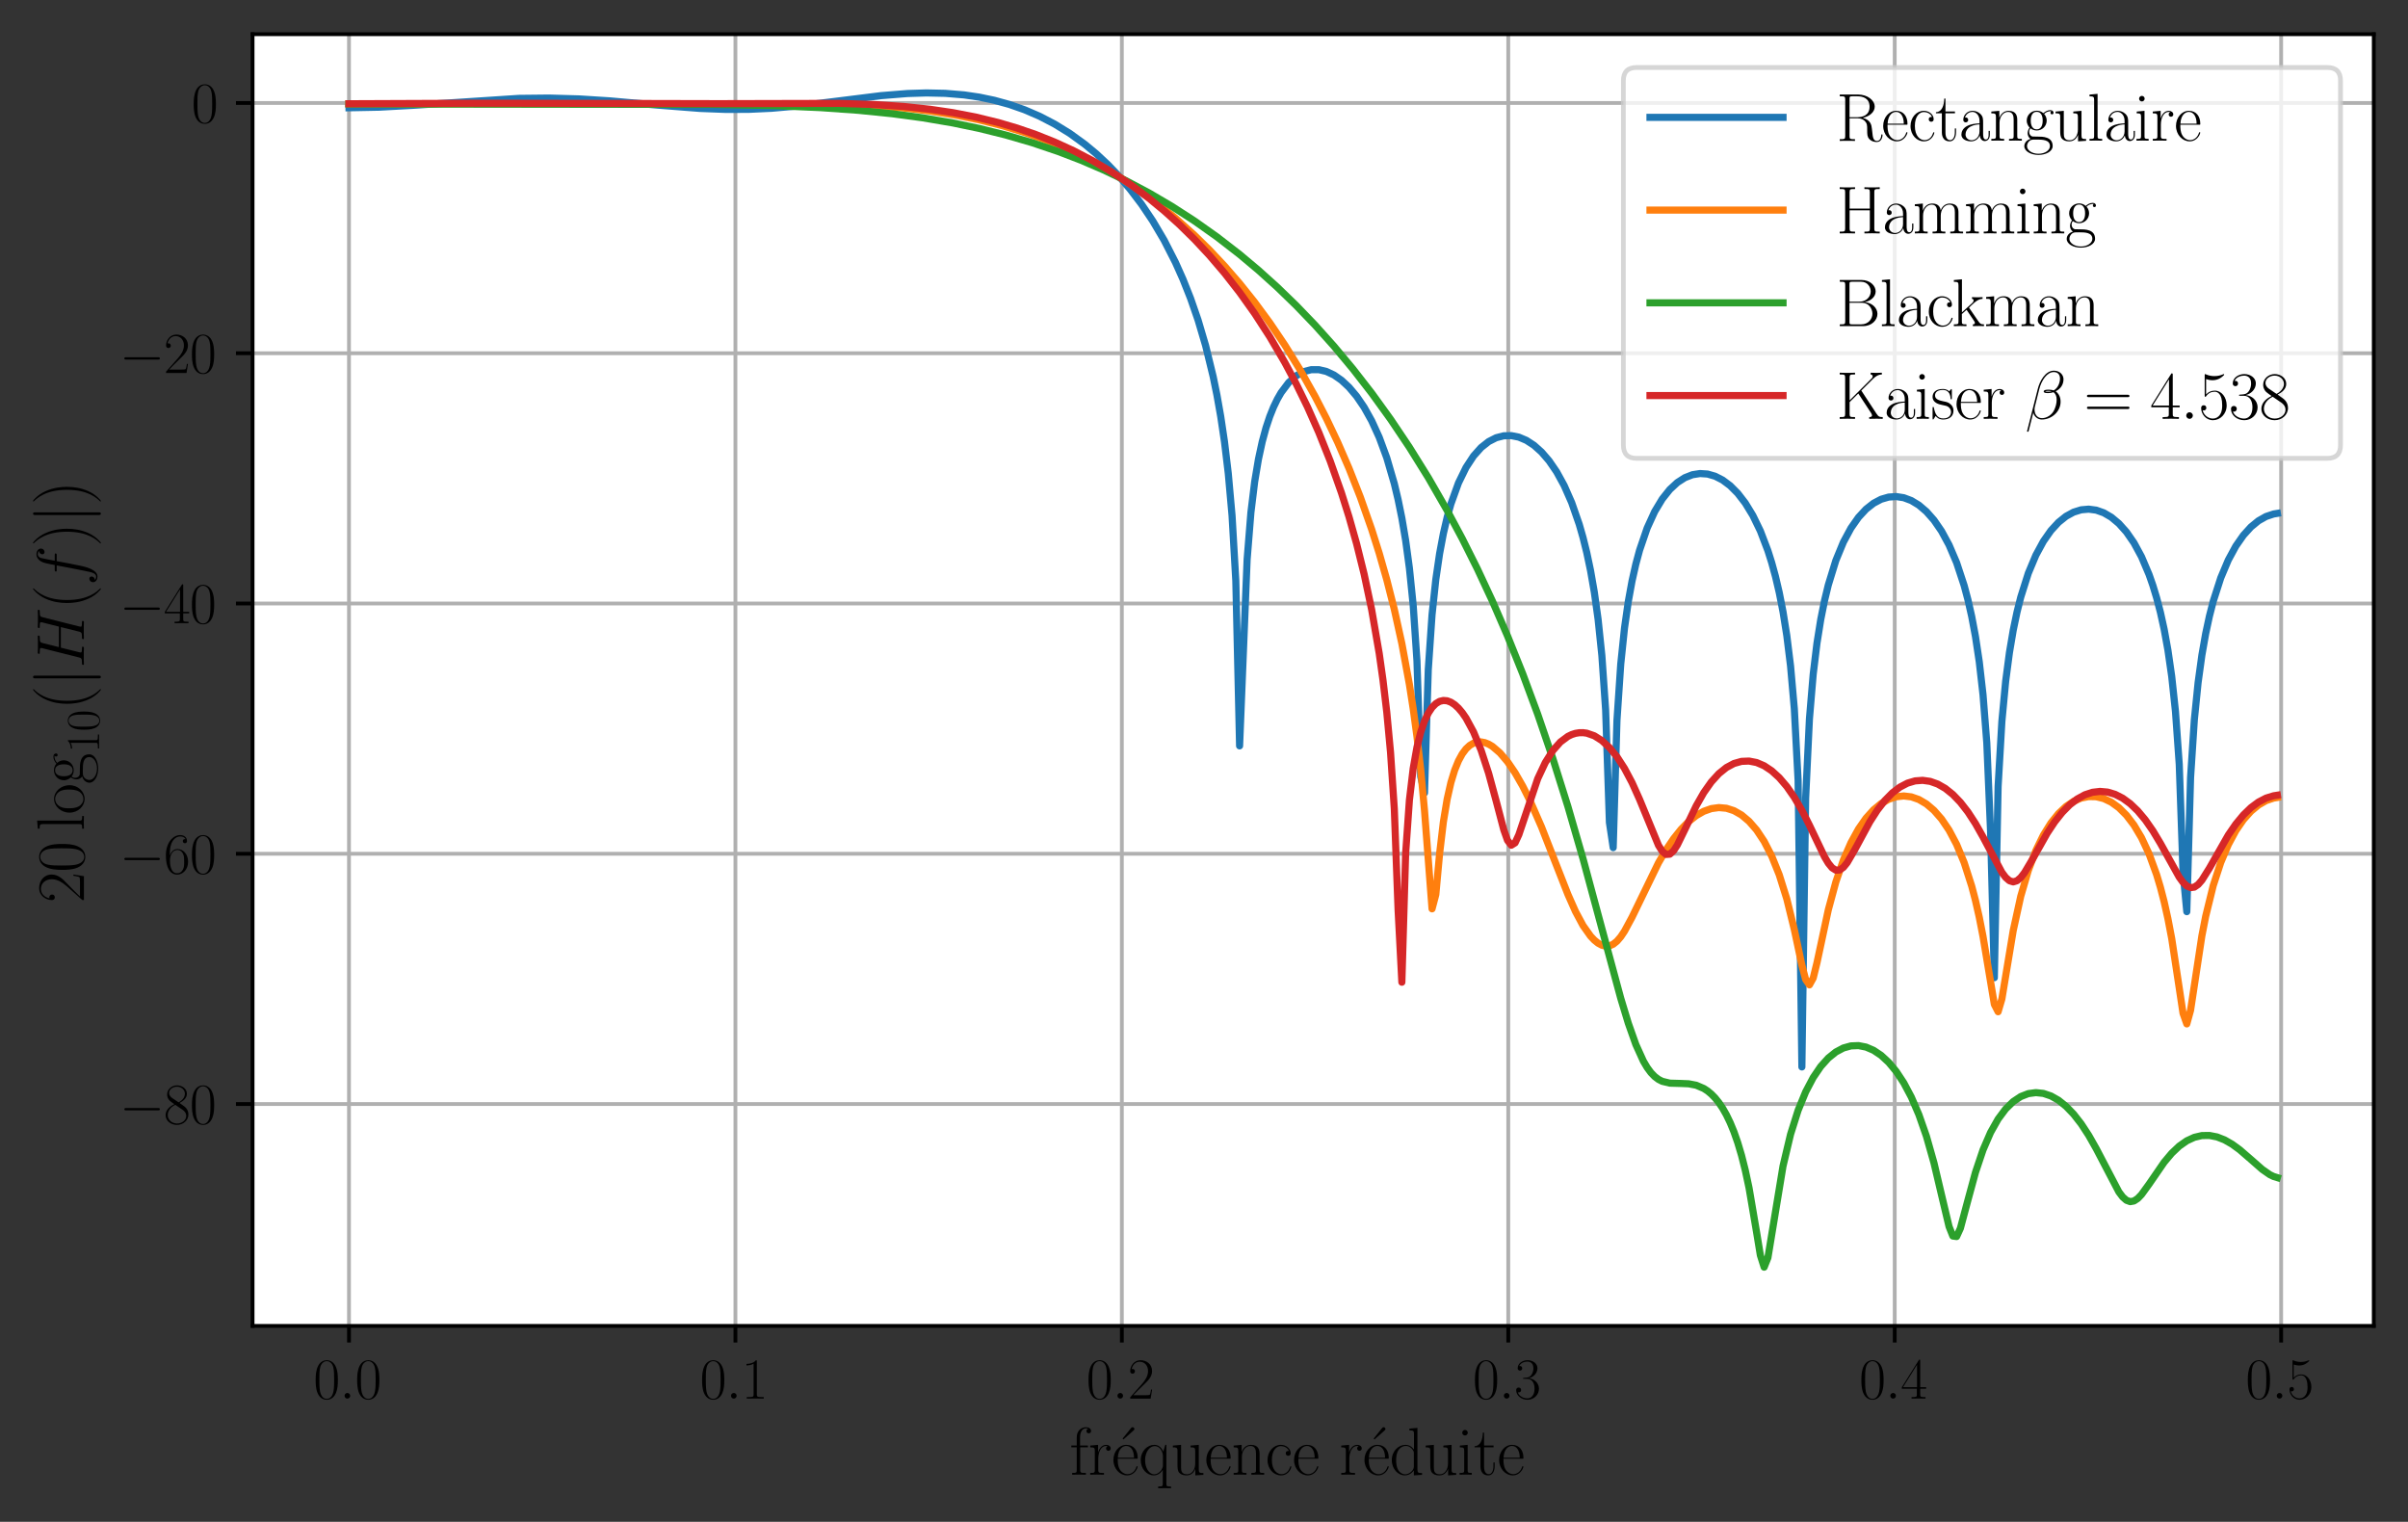 <?xml version="1.0" encoding="utf-8" standalone="no"?>
<!DOCTYPE svg PUBLIC "-//W3C//DTD SVG 1.1//EN"
  "http://www.w3.org/Graphics/SVG/1.1/DTD/svg11.dtd">
<svg height="320.225pt" version="1.1" viewBox="0 0 506.752 320.225" width="506.752pt" xmlns="http://www.w3.org/2000/svg" xmlns:xlink="http://www.w3.org/1999/xlink">
 <rect x="0" y="0" width="506.752" height="320.225" fill="#333333" stroke="none"/>
 <defs>
  <style type="text/css">*{stroke-linecap:butt;stroke-linejoin:round;}</style>
 </defs>
 <g id="figure_1">
  <g id="patch_1">
   <path d="M 0 320.225 
L 506.752 320.225 
L 506.752 0 
L 0 0 
z
" style="fill:none;"/>
  </g>
  <g id="axes_1">
   <g id="patch_2">
    <path d="M 53.152 279 
L 499.552 279 
L 499.552 7.2 
L 53.152 7.2 
z
" style="fill:#ffffff;"/>
   </g>
   <g id="matplotlib.axis_1">
    <g id="xtick_1">
     <g id="line2d_1">
      <path clip-path="url(#pebf3a02526)" d="M 73.443 279 
L 73.443 7.2 
" style="fill:none;stroke:#b0b0b0;stroke-linecap:square;stroke-width:0.8;"/>
     </g>
     <g id="line2d_2">
      <defs>
       <path d="M 0 0 
L 0 3.5 
" id="mf2ae0d1909" style="stroke:#000000;stroke-width:0.8;"/>
      </defs>
      <g>
       <use style="stroke:#000000;stroke-width:0.8;" x="73.443" xlink:href="#mf2ae0d1909" y="279"/>
      </g>
     </g>
     <g id="text_1">
      <!-- $\mathdefault{0.0}$ -->
      <g transform="translate(65.964 294.302)scale(0.12 -0.12)">
       <defs>
        <path d="M 2688 2038 
C 2688 2430 2682 3099 2413 3613 
C 2176 4063 1798 4224 1466 4224 
C 1158 4224 768 4082 525 3620 
C 269 3137 243 2539 243 2038 
C 243 1671 250 1112 448 623 
C 723 -39 1216 -128 1466 -128 
C 1760 -128 2208 -7 2470 604 
C 2662 1048 2688 1568 2688 2038 
z
M 1466 -26 
C 1056 -26 813 328 723 816 
C 653 1196 653 1749 653 2109 
C 653 2604 653 3015 736 3407 
C 858 3954 1216 4121 1466 4121 
C 1728 4121 2067 3947 2189 3420 
C 2272 3054 2278 2623 2278 2109 
C 2278 1691 2278 1176 2202 797 
C 2067 96 1690 -26 1466 -26 
z
" id="CMR17-30" transform="scale(0.016)"/>
        <path d="M 1178 307 
C 1178 492 1024 620 870 620 
C 685 620 557 467 557 313 
C 557 128 710 0 864 0 
C 1050 0 1178 153 1178 307 
z
" id="CMMI12-3a" transform="scale(0.016)"/>
       </defs>
       <use transform="scale(0.996)" xlink:href="#CMR17-30"/>
       <use transform="translate(45.69 0)scale(0.996)" xlink:href="#CMMI12-3a"/>
       <use transform="translate(72.788 0)scale(0.996)" xlink:href="#CMR17-30"/>
      </g>
     </g>
    </g>
    <g id="xtick_2">
     <g id="line2d_3">
      <path clip-path="url(#pebf3a02526)" d="M 154.766 279 
L 154.766 7.2 
" style="fill:none;stroke:#b0b0b0;stroke-linecap:square;stroke-width:0.8;"/>
     </g>
     <g id="line2d_4">
      <g>
       <use style="stroke:#000000;stroke-width:0.8;" x="154.766" xlink:href="#mf2ae0d1909" y="279"/>
      </g>
     </g>
     <g id="text_2">
      <!-- $\mathdefault{0.1}$ -->
      <g transform="translate(147.287 294.302)scale(0.12 -0.12)">
       <defs>
        <path d="M 1702 4083 
C 1702 4217 1696 4224 1606 4224 
C 1357 3927 979 3833 621 3820 
C 602 3820 570 3820 563 3808 
C 557 3795 557 3782 557 3648 
C 755 3648 1088 3686 1344 3839 
L 1344 467 
C 1344 243 1331 166 781 166 
L 589 166 
L 589 0 
C 896 6 1216 12 1523 12 
C 1830 12 2150 6 2458 0 
L 2458 166 
L 2266 166 
C 1715 166 1702 236 1702 467 
L 1702 4083 
z
" id="CMR17-31" transform="scale(0.016)"/>
       </defs>
       <use transform="scale(0.996)" xlink:href="#CMR17-30"/>
       <use transform="translate(45.69 0)scale(0.996)" xlink:href="#CMMI12-3a"/>
       <use transform="translate(72.788 0)scale(0.996)" xlink:href="#CMR17-31"/>
      </g>
     </g>
    </g>
    <g id="xtick_3">
     <g id="line2d_5">
      <path clip-path="url(#pebf3a02526)" d="M 236.088 279 
L 236.088 7.2 
" style="fill:none;stroke:#b0b0b0;stroke-linecap:square;stroke-width:0.8;"/>
     </g>
     <g id="line2d_6">
      <g>
       <use style="stroke:#000000;stroke-width:0.8;" x="236.088" xlink:href="#mf2ae0d1909" y="279"/>
      </g>
     </g>
     <g id="text_3">
      <!-- $\mathdefault{0.2}$ -->
      <g transform="translate(228.609 294.302)scale(0.12 -0.12)">
       <defs>
        <path d="M 2669 990 
L 2554 990 
C 2490 537 2438 460 2413 422 
C 2381 371 1920 371 1830 371 
L 602 371 
C 832 620 1280 1073 1824 1596 
C 2214 1966 2669 2400 2669 3033 
C 2669 3788 2067 4224 1395 4224 
C 691 4224 262 3603 262 3027 
C 262 2777 448 2745 525 2745 
C 589 2745 781 2783 781 3007 
C 781 3206 614 3264 525 3264 
C 486 3264 448 3257 422 3244 
C 544 3788 915 4057 1306 4057 
C 1862 4057 2227 3616 2227 3033 
C 2227 2477 1901 1998 1536 1583 
L 262 147 
L 262 0 
L 2515 0 
L 2669 990 
z
" id="CMR17-32" transform="scale(0.016)"/>
       </defs>
       <use transform="scale(0.996)" xlink:href="#CMR17-30"/>
       <use transform="translate(45.69 0)scale(0.996)" xlink:href="#CMMI12-3a"/>
       <use transform="translate(72.788 0)scale(0.996)" xlink:href="#CMR17-32"/>
      </g>
     </g>
    </g>
    <g id="xtick_4">
     <g id="line2d_7">
      <path clip-path="url(#pebf3a02526)" d="M 317.41 279 
L 317.41 7.2 
" style="fill:none;stroke:#b0b0b0;stroke-linecap:square;stroke-width:0.8;"/>
     </g>
     <g id="line2d_8">
      <g>
       <use style="stroke:#000000;stroke-width:0.8;" x="317.41" xlink:href="#mf2ae0d1909" y="279"/>
      </g>
     </g>
     <g id="text_4">
      <!-- $\mathdefault{0.3}$ -->
      <g transform="translate(309.932 294.302)scale(0.12 -0.12)">
       <defs>
        <path d="M 1414 2176 
C 1984 2176 2234 1673 2234 1094 
C 2234 322 1824 25 1453 25 
C 1114 25 563 193 390 691 
C 422 678 454 678 486 678 
C 640 678 755 780 755 947 
C 755 1132 614 1216 486 1216 
C 378 1216 211 1164 211 927 
C 211 335 787 -128 1466 -128 
C 2176 -128 2720 432 2720 1087 
C 2720 1718 2208 2176 1600 2246 
C 2086 2347 2554 2776 2554 3353 
C 2554 3856 2048 4224 1472 4224 
C 890 4224 378 3862 378 3347 
C 378 3123 544 3084 627 3084 
C 762 3084 877 3167 877 3334 
C 877 3500 762 3584 627 3584 
C 602 3584 570 3584 544 3571 
C 730 3999 1235 4076 1459 4076 
C 1683 4076 2106 3966 2106 3347 
C 2106 3167 2080 2851 1862 2574 
C 1670 2329 1453 2316 1242 2297 
C 1210 2297 1062 2284 1037 2284 
C 992 2278 966 2272 966 2227 
C 966 2182 973 2176 1101 2176 
L 1414 2176 
z
" id="CMR17-33" transform="scale(0.016)"/>
       </defs>
       <use transform="scale(0.996)" xlink:href="#CMR17-30"/>
       <use transform="translate(45.69 0)scale(0.996)" xlink:href="#CMMI12-3a"/>
       <use transform="translate(72.788 0)scale(0.996)" xlink:href="#CMR17-33"/>
      </g>
     </g>
    </g>
    <g id="xtick_5">
     <g id="line2d_9">
      <path clip-path="url(#pebf3a02526)" d="M 398.733 279 
L 398.733 7.2 
" style="fill:none;stroke:#b0b0b0;stroke-linecap:square;stroke-width:0.8;"/>
     </g>
     <g id="line2d_10">
      <g>
       <use style="stroke:#000000;stroke-width:0.8;" x="398.733" xlink:href="#mf2ae0d1909" y="279"/>
      </g>
     </g>
     <g id="text_5">
      <!-- $\mathdefault{0.4}$ -->
      <g transform="translate(391.254 294.302)scale(0.12 -0.12)">
       <defs>
        <path d="M 2150 4147 
C 2150 4281 2144 4288 2029 4288 
L 128 1254 
L 128 1088 
L 1779 1088 
L 1779 460 
C 1779 230 1766 166 1318 166 
L 1197 166 
L 1197 0 
C 1402 12 1747 12 1965 12 
C 2182 12 2528 12 2733 0 
L 2733 166 
L 2611 166 
C 2163 166 2150 230 2150 460 
L 2150 1088 
L 2803 1088 
L 2803 1254 
L 2150 1254 
L 2150 4147 
z
M 1798 3723 
L 1798 1254 
L 256 1254 
L 1798 3723 
z
" id="CMR17-34" transform="scale(0.016)"/>
       </defs>
       <use transform="scale(0.996)" xlink:href="#CMR17-30"/>
       <use transform="translate(45.69 0)scale(0.996)" xlink:href="#CMMI12-3a"/>
       <use transform="translate(72.788 0)scale(0.996)" xlink:href="#CMR17-34"/>
      </g>
     </g>
    </g>
    <g id="xtick_6">
     <g id="line2d_11">
      <path clip-path="url(#pebf3a02526)" d="M 480.055 279 
L 480.055 7.2 
" style="fill:none;stroke:#b0b0b0;stroke-linecap:square;stroke-width:0.8;"/>
     </g>
     <g id="line2d_12">
      <g>
       <use style="stroke:#000000;stroke-width:0.8;" x="480.055" xlink:href="#mf2ae0d1909" y="279"/>
      </g>
     </g>
     <g id="text_6">
      <!-- $\mathdefault{0.5}$ -->
      <g transform="translate(472.577 294.302)scale(0.12 -0.12)">
       <defs>
        <path d="M 730 3750 
C 794 3724 1056 3641 1325 3641 
C 1920 3641 2246 3961 2432 4140 
C 2432 4191 2432 4224 2394 4224 
C 2387 4224 2374 4224 2323 4198 
C 2099 4102 1837 4032 1517 4032 
C 1325 4032 1037 4055 723 4191 
C 653 4224 640 4224 634 4224 
C 602 4224 595 4217 595 4090 
L 595 2231 
C 595 2113 595 2080 659 2080 
C 691 2080 704 2093 736 2139 
C 941 2435 1222 2560 1542 2560 
C 1766 2560 2246 2415 2246 1293 
C 2246 1087 2246 716 2054 422 
C 1894 159 1645 25 1370 25 
C 947 25 518 319 403 812 
C 429 806 480 793 506 793 
C 589 793 749 838 749 1036 
C 749 1209 627 1280 506 1280 
C 358 1280 262 1190 262 1011 
C 262 454 704 -128 1382 -128 
C 2042 -128 2669 441 2669 1267 
C 2669 2054 2170 2662 1549 2662 
C 1222 2662 947 2540 730 2304 
L 730 3750 
z
" id="CMR17-35" transform="scale(0.016)"/>
       </defs>
       <use transform="scale(0.996)" xlink:href="#CMR17-30"/>
       <use transform="translate(45.69 0)scale(0.996)" xlink:href="#CMMI12-3a"/>
       <use transform="translate(72.788 0)scale(0.996)" xlink:href="#CMR17-35"/>
      </g>
     </g>
    </g>
    <g id="text_7">
     <!-- fréquence réduite -->
     <g transform="translate(225.139 310.313)scale(0.14 -0.14)">
      <defs>
       <path d="M 979 2585 
L 1709 2585 
L 1709 2752 
L 966 2752 
L 966 3539 
C 966 4076 1235 4377 1510 4377 
C 1594 4377 1690 4363 1754 4339 
C 1702 4326 1568 4281 1568 4121 
C 1568 3955 1696 3904 1786 3904 
C 1875 3904 2003 3955 2003 4121 
C 2003 4353 1773 4480 1517 4480 
C 1152 4480 653 4211 653 3526 
L 653 2752 
L 141 2752 
L 141 2585 
L 653 2585 
L 653 441 
C 653 198 627 166 218 166 
L 218 0 
C 371 12 666 12 832 12 
C 1018 12 1344 12 1517 0 
L 1517 166 
C 1056 166 979 166 979 454 
L 979 2585 
z
" id="CMR17-66" transform="scale(0.016)"/>
       <path d="M 960 1517 
C 960 2134 1222 2713 1702 2713 
C 1747 2713 1792 2707 1837 2687 
C 1837 2687 1696 2642 1696 2475 
C 1696 2321 1818 2257 1914 2257 
C 1990 2257 2131 2302 2131 2482 
C 2131 2687 1926 2816 1709 2816 
C 1222 2816 1011 2340 947 2115 
L 941 2115 
L 941 2816 
L 198 2745 
L 198 2578 
C 576 2578 634 2540 634 2231 
L 634 443 
C 634 198 608 166 198 166 
L 198 0 
C 352 12 646 12 813 12 
C 998 12 1325 12 1498 0 
L 1498 166 
C 1037 166 960 166 960 455 
L 960 1517 
z
" id="CMR17-72" transform="scale(0.016)"/>
       <path d="M 2221 4157 
C 2298 4226 2317 4239 2317 4308 
C 2317 4403 2234 4480 2144 4480 
C 2067 4480 2042 4447 1978 4371 
L 1254 3468 
C 1210 3411 1210 3404 1210 3398 
C 1210 3391 1267 3334 1280 3321 
L 2221 4157 
z
" id="CMR17-13" transform="scale(0.016)"/>
       <path d="M 2438 1503 
C 2464 1529 2464 1542 2464 1606 
C 2464 2251 2118 2816 1389 2816 
C 710 2816 173 2175 173 1394 
C 173 554 781 -64 1459 -64 
C 2176 -64 2458 619 2458 755 
C 2458 800 2419 800 2406 800 
C 2362 800 2355 787 2330 709 
C 2189 270 1837 51 1504 51 
C 1229 51 954 206 781 490 
C 582 819 582 1200 582 1503 
L 2438 1503 
z
M 589 1600 
C 634 2511 1126 2713 1382 2713 
C 1818 2713 2112 2308 2118 1600 
L 589 1600 
z
" id="CMR17-65" transform="scale(0.016)"/>
       <path d="M 2630 2816 
L 2528 2816 
L 2336 2177 
C 2189 2519 1920 2816 1491 2816 
C 838 2816 211 2228 211 1376 
C 211 529 800 -64 1440 -64 
C 1933 -64 2208 316 2291 458 
L 2291 -834 
C 2291 -1081 2266 -1114 1856 -1114 
L 1856 -1280 
C 2010 -1268 2291 -1268 2458 -1268 
C 2624 -1268 2912 -1268 3066 -1280 
L 3066 -1114 
C 2656 -1114 2630 -1088 2630 -834 
L 2630 2816 
z
M 2304 871 
C 2304 594 2074 335 2054 316 
C 1856 90 1626 38 1472 38 
C 992 38 621 652 621 1369 
C 621 2125 1043 2700 1536 2700 
C 2048 2700 2304 2112 2304 1776 
L 2304 871 
z
" id="CMR17-71" transform="scale(0.016)"/>
       <path d="M 1882 2745 
L 1882 2579 
C 2259 2579 2317 2540 2317 2229 
L 2317 1053 
C 2317 510 2029 38 1555 38 
C 1030 38 986 355 986 691 
L 986 2816 
L 211 2745 
L 211 2579 
C 467 2579 640 2579 646 2320 
L 646 1079 
C 646 646 646 368 813 187 
C 896 103 1056 -64 1517 -64 
C 2061 -64 2272 400 2323 536 
L 2330 536 
L 2330 -64 
L 3091 -13 
L 3091 154 
C 2714 154 2656 193 2656 503 
L 2656 2816 
L 1882 2745 
z
" id="CMR17-75" transform="scale(0.016)"/>
       <path d="M 2656 1954 
C 2656 2282 2592 2816 1837 2816 
C 1331 2816 1069 2424 973 2166 
L 966 2166 
L 966 2816 
L 211 2745 
L 211 2578 
C 589 2578 646 2540 646 2231 
L 646 443 
C 646 198 621 166 211 166 
L 211 0 
C 365 12 646 12 813 12 
C 979 12 1267 12 1421 0 
L 1421 166 
C 1011 166 986 192 986 443 
L 986 1678 
C 986 2269 1344 2713 1792 2713 
C 2266 2713 2317 2289 2317 1980 
L 2317 443 
C 2317 198 2291 166 1882 166 
L 1882 0 
C 2035 12 2317 12 2483 12 
C 2650 12 2938 12 3091 0 
L 3091 166 
C 2682 166 2656 192 2656 443 
L 2656 1954 
z
" id="CMR17-6e" transform="scale(0.016)"/>
       <path d="M 2234 2240 
C 2112 2240 1933 2240 1933 2015 
C 1933 1836 2080 1785 2163 1785 
C 2208 1785 2394 1804 2394 2028 
C 2394 2476 1958 2816 1466 2816 
C 787 2816 211 2201 211 1379 
C 211 521 813 -64 1466 -64 
C 2259 -64 2458 676 2458 747 
C 2458 773 2451 792 2406 792 
C 2362 792 2355 786 2330 702 
C 2163 180 1798 51 1523 51 
C 1114 51 621 431 621 1385 
C 621 2358 1094 2700 1472 2700 
C 1722 2700 2093 2582 2234 2240 
z
" id="CMR17-63" transform="scale(0.016)"/>
       <path d="M 1869 4345 
L 1869 4179 
C 2246 4179 2304 4141 2304 3843 
L 2304 2371 
C 2278 2403 2016 2816 1498 2816 
C 845 2816 211 2228 211 1376 
C 211 529 806 -64 1434 -64 
C 1978 -64 2259 361 2291 406 
L 2291 -64 
L 3066 -13 
L 3066 154 
C 2688 154 2630 193 2630 503 
L 2630 4416 
L 1869 4345 
z
M 2291 762 
C 2291 568 2176 393 2029 264 
C 1811 70 1594 38 1472 38 
C 1286 38 621 135 621 1369 
C 621 2636 1363 2713 1530 2713 
C 1824 2713 2061 2545 2208 2313 
C 2291 2177 2291 2157 2291 2041 
L 2291 762 
z
" id="CMR17-64" transform="scale(0.016)"/>
       <path d="M 992 3961 
C 992 4102 877 4224 730 4224 
C 589 4224 467 4108 467 3961 
C 467 3820 582 3699 730 3699 
C 870 3699 992 3814 992 3961 
z
M 243 2745 
L 243 2579 
C 602 2579 653 2540 653 2231 
L 653 443 
C 653 198 627 166 218 166 
L 218 0 
C 371 12 646 12 806 12 
C 960 12 1222 12 1370 0 
L 1370 166 
C 992 166 979 205 979 436 
L 979 2816 
L 243 2745 
z
" id="CMR17-69" transform="scale(0.016)"/>
       <path d="M 966 2585 
L 1862 2585 
L 1862 2752 
L 966 2752 
L 966 3968 
L 851 3968 
C 838 3292 614 2700 70 2687 
L 70 2585 
L 627 2585 
L 627 778 
C 627 655 627 -64 1370 -64 
C 1747 -64 1965 308 1965 784 
L 1965 1151 
L 1850 1151 
L 1850 790 
C 1850 347 1677 51 1408 51 
C 1222 51 966 179 966 765 
L 966 2585 
z
" id="CMR17-74" transform="scale(0.016)"/>
      </defs>
      <use transform="scale(0.996)" xlink:href="#CMR17-66"/>
      <use transform="translate(27.474 0)scale(0.996)" xlink:href="#CMR17-72"/>
      <use transform="translate(60.152 0)scale(0.996)" xlink:href="#CMR17-13"/>
      <use transform="translate(62.754 0)scale(0.996)" xlink:href="#CMR17-65"/>
      <use transform="translate(103.24 0)scale(0.996)" xlink:href="#CMR17-71"/>
      <use transform="translate(151.533 0)scale(0.996)" xlink:href="#CMR17-75"/>
      <use transform="translate(202.428 0)scale(0.996)" xlink:href="#CMR17-65"/>
      <use transform="translate(242.914 0)scale(0.996)" xlink:href="#CMR17-6e"/>
      <use transform="translate(293.809 0)scale(0.996)" xlink:href="#CMR17-63"/>
      <use transform="translate(334.295 0)scale(0.996)" xlink:href="#CMR17-65"/>
      <use transform="translate(404.857 0)scale(0.996)" xlink:href="#CMR17-72"/>
      <use transform="translate(437.535 0)scale(0.996)" xlink:href="#CMR17-13"/>
      <use transform="translate(440.137 0)scale(0.996)" xlink:href="#CMR17-65"/>
      <use transform="translate(480.623 0)scale(0.996)" xlink:href="#CMR17-64"/>
      <use transform="translate(531.518 0)scale(0.996)" xlink:href="#CMR17-75"/>
      <use transform="translate(582.414 0)scale(0.996)" xlink:href="#CMR17-69"/>
      <use transform="translate(607.285 0)scale(0.996)" xlink:href="#CMR17-74"/>
      <use transform="translate(642.566 0)scale(0.996)" xlink:href="#CMR17-65"/>
     </g>
    </g>
   </g>
   <g id="matplotlib.axis_2">
    <g id="ytick_1">
     <g id="line2d_13">
      <path clip-path="url(#pebf3a02526)" d="M 53.152 232.314 
L 499.552 232.314 
" style="fill:none;stroke:#b0b0b0;stroke-linecap:square;stroke-width:0.8;"/>
     </g>
     <g id="line2d_14">
      <defs>
       <path d="M 0 0 
L -3.5 0 
" id="mb820cb59a6" style="stroke:#000000;stroke-width:0.8;"/>
      </defs>
      <g>
       <use style="stroke:#000000;stroke-width:0.8;" x="53.152" xlink:href="#mb820cb59a6" y="232.314"/>
      </g>
     </g>
     <g id="text_8">
      <!-- $\mathdefault{−80}$ -->
      <g transform="translate(25.148 236.465)scale(0.12 -0.12)">
       <defs>
        <path d="M 4218 1472 
C 4326 1472 4442 1472 4442 1600 
C 4442 1728 4326 1728 4218 1728 
L 755 1728 
C 646 1728 531 1728 531 1600 
C 531 1472 646 1472 755 1472 
L 4218 1472 
z
" id="CMSY10-0" transform="scale(0.016)"/>
        <path d="M 1741 2289 
C 2144 2494 2554 2803 2554 3298 
C 2554 3884 1990 4224 1472 4224 
C 890 4224 378 3800 378 3215 
C 378 3054 416 2777 666 2533 
C 730 2469 998 2276 1171 2154 
C 883 2006 211 1652 211 945 
C 211 282 838 -128 1459 -128 
C 2144 -128 2720 366 2720 1022 
C 2720 1607 2330 1877 2074 2051 
L 1741 2289 
z
M 902 2855 
C 851 2887 595 3086 595 3388 
C 595 3781 998 4076 1459 4076 
C 1965 4076 2336 3716 2336 3298 
C 2336 2700 1670 2359 1638 2359 
C 1632 2359 1626 2359 1574 2398 
L 902 2855 
z
M 2080 1536 
C 2176 1466 2483 1253 2483 861 
C 2483 385 2010 25 1472 25 
C 890 25 448 443 448 951 
C 448 1459 838 1884 1280 2083 
L 2080 1536 
z
" id="CMR17-38" transform="scale(0.016)"/>
       </defs>
       <use transform="scale(0.996)" xlink:href="#CMSY10-0"/>
       <use transform="translate(77.487 0)scale(0.996)" xlink:href="#CMR17-38"/>
       <use transform="translate(123.178 0)scale(0.996)" xlink:href="#CMR17-30"/>
      </g>
     </g>
    </g>
    <g id="ytick_2">
     <g id="line2d_15">
      <path clip-path="url(#pebf3a02526)" d="M 53.152 179.652 
L 499.552 179.652 
" style="fill:none;stroke:#b0b0b0;stroke-linecap:square;stroke-width:0.8;"/>
     </g>
     <g id="line2d_16">
      <g>
       <use style="stroke:#000000;stroke-width:0.8;" x="53.152" xlink:href="#mb820cb59a6" y="179.652"/>
      </g>
     </g>
     <g id="text_9">
      <!-- $\mathdefault{−60}$ -->
      <g transform="translate(25.148 183.803)scale(0.12 -0.12)">
       <defs>
        <path d="M 678 2198 
C 678 3712 1395 4076 1811 4076 
C 1946 4076 2272 4049 2400 3782 
C 2298 3782 2106 3782 2106 3558 
C 2106 3385 2246 3328 2336 3328 
C 2394 3328 2566 3353 2566 3571 
C 2566 3987 2246 4224 1805 4224 
C 1043 4224 243 3411 243 2011 
C 243 257 966 -128 1478 -128 
C 2099 -128 2688 431 2688 1295 
C 2688 2101 2170 2688 1517 2688 
C 1126 2688 838 2430 678 1979 
L 678 2198 
z
M 1478 25 
C 691 25 691 1212 691 1450 
C 691 1914 909 2585 1504 2585 
C 1613 2585 1926 2585 2138 2140 
C 2253 1889 2253 1624 2253 1302 
C 2253 954 2253 696 2118 438 
C 1978 173 1773 25 1478 25 
z
" id="CMR17-36" transform="scale(0.016)"/>
       </defs>
       <use transform="scale(0.996)" xlink:href="#CMSY10-0"/>
       <use transform="translate(77.487 0)scale(0.996)" xlink:href="#CMR17-36"/>
       <use transform="translate(123.178 0)scale(0.996)" xlink:href="#CMR17-30"/>
      </g>
     </g>
    </g>
    <g id="ytick_3">
     <g id="line2d_17">
      <path clip-path="url(#pebf3a02526)" d="M 53.152 126.99 
L 499.552 126.99 
" style="fill:none;stroke:#b0b0b0;stroke-linecap:square;stroke-width:0.8;"/>
     </g>
     <g id="line2d_18">
      <g>
       <use style="stroke:#000000;stroke-width:0.8;" x="53.152" xlink:href="#mb820cb59a6" y="126.99"/>
      </g>
     </g>
     <g id="text_10">
      <!-- $\mathdefault{−40}$ -->
      <g transform="translate(25.148 131.141)scale(0.12 -0.12)">
       <use transform="scale(0.996)" xlink:href="#CMSY10-0"/>
       <use transform="translate(77.487 0)scale(0.996)" xlink:href="#CMR17-34"/>
       <use transform="translate(123.178 0)scale(0.996)" xlink:href="#CMR17-30"/>
      </g>
     </g>
    </g>
    <g id="ytick_4">
     <g id="line2d_19">
      <path clip-path="url(#pebf3a02526)" d="M 53.152 74.327 
L 499.552 74.327 
" style="fill:none;stroke:#b0b0b0;stroke-linecap:square;stroke-width:0.8;"/>
     </g>
     <g id="line2d_20">
      <g>
       <use style="stroke:#000000;stroke-width:0.8;" x="53.152" xlink:href="#mb820cb59a6" y="74.327"/>
      </g>
     </g>
     <g id="text_11">
      <!-- $\mathdefault{−20}$ -->
      <g transform="translate(25.148 78.479)scale(0.12 -0.12)">
       <use transform="scale(0.996)" xlink:href="#CMSY10-0"/>
       <use transform="translate(77.487 0)scale(0.996)" xlink:href="#CMR17-32"/>
       <use transform="translate(123.178 0)scale(0.996)" xlink:href="#CMR17-30"/>
      </g>
     </g>
    </g>
    <g id="ytick_5">
     <g id="line2d_21">
      <path clip-path="url(#pebf3a02526)" d="M 53.152 21.665 
L 499.552 21.665 
" style="fill:none;stroke:#b0b0b0;stroke-linecap:square;stroke-width:0.8;"/>
     </g>
     <g id="line2d_22">
      <g>
       <use style="stroke:#000000;stroke-width:0.8;" x="53.152" xlink:href="#mb820cb59a6" y="21.665"/>
      </g>
     </g>
     <g id="text_12">
      <!-- $\mathdefault{0}$ -->
      <g transform="translate(40.299 25.816)scale(0.12 -0.12)">
       <use transform="scale(0.996)" xlink:href="#CMR17-30"/>
      </g>
     </g>
    </g>
    <g id="text_13">
     <!-- $20 \log_{10}(|H(f)|)$ -->
     <g transform="translate(17.661 189.981)rotate(-90)scale(0.14 -0.14)">
      <defs>
       <path d="M 979 4416 
L 218 4345 
L 218 4179 
C 595 4179 653 4141 653 3835 
L 653 439 
C 653 198 627 166 218 166 
L 218 0 
C 371 12 653 12 813 12 
C 979 12 1261 12 1414 0 
L 1414 166 
C 1005 166 979 191 979 439 
L 979 4416 
z
" id="CMR17-6c" transform="scale(0.016)"/>
       <path d="M 2758 1356 
C 2758 2176 2163 2816 1466 2816 
C 768 2816 173 2176 173 1356 
C 173 550 768 -64 1466 -64 
C 2163 -64 2758 550 2758 1356 
z
M 1466 51 
C 1165 51 909 230 762 480 
C 602 768 582 1126 582 1408 
C 582 1676 595 2009 762 2297 
C 890 2508 1139 2713 1466 2713 
C 1754 2713 1997 2553 2150 2329 
C 2349 2028 2349 1606 2349 1408 
C 2349 1158 2336 774 2163 467 
C 1984 172 1709 51 1466 51 
z
" id="CMR17-6f" transform="scale(0.016)"/>
       <path d="M 710 1165 
C 832 1068 1043 960 1299 960 
C 1805 960 2240 1359 2240 1895 
C 2240 2063 2189 2321 1997 2521 
C 2176 2713 2438 2777 2586 2777 
C 2611 2777 2650 2777 2682 2758 
C 2656 2751 2598 2726 2598 2623 
C 2598 2540 2656 2483 2739 2483 
C 2835 2483 2886 2547 2886 2630 
C 2886 2751 2790 2880 2586 2880 
C 2330 2880 2106 2758 1926 2591 
C 1734 2764 1504 2828 1299 2828 
C 794 2828 358 2431 358 1895 
C 358 1527 570 1294 634 1230 
C 442 1004 442 742 442 710 
C 442 544 506 300 723 166 
C 390 82 128 -184 128 -517 
C 128 -996 736 -1344 1466 -1344 
C 2170 -1344 2803 -1009 2803 -510 
C 2803 384 1856 384 1363 384 
C 1216 384 954 384 922 390 
C 723 422 589 601 589 825 
C 589 883 589 1024 710 1165 
z
M 1299 1068 
C 736 1068 736 1766 736 1895 
C 736 2024 736 2719 1299 2719 
C 1862 2719 1862 2024 1862 1895 
C 1862 1766 1862 1068 1299 1068 
z
M 1466 -1236 
C 826 -1236 384 -883 384 -517 
C 384 -311 493 -118 634 -11 
C 794 102 858 102 1293 102 
C 1818 102 2547 102 2547 -517 
C 2547 -883 2106 -1236 1466 -1236 
z
" id="CMR17-67" transform="scale(0.016)"/>
       <path d="M 1958 -1562 
C 1958 -1556 1958 -1543 1939 -1524 
C 1645 -1223 858 -403 858 1596 
C 858 3595 1632 4408 1946 4729 
C 1946 4735 1958 4748 1958 4767 
C 1958 4787 1939 4800 1914 4800 
C 1843 4800 1299 4325 986 3620 
C 666 2909 576 2218 576 1603 
C 576 1141 621 360 1005 -467 
C 1312 -1133 1837 -1600 1914 -1600 
C 1946 -1600 1958 -1588 1958 -1562 
z
" id="CMR17-28" transform="scale(0.016)"/>
       <path d="M 1018 4569 
C 1018 4684 1018 4800 890 4800 
C 762 4800 762 4684 762 4569 
L 762 -1370 
C 762 -1485 762 -1600 890 -1600 
C 1018 -1600 1018 -1485 1018 -1370 
L 1018 4569 
z
" id="CMSY10-6a" transform="scale(0.016)"/>
       <path d="M 4787 3886 
C 4845 4102 4858 4166 5312 4166 
C 5427 4166 5491 4166 5491 4281 
C 5491 4352 5434 4352 5395 4352 
C 5280 4352 5146 4339 5024 4339 
L 4269 4339 
C 4147 4339 4013 4352 3891 4352 
C 3846 4352 3770 4352 3770 4230 
C 3770 4166 3814 4166 3936 4166 
C 4320 4166 4320 4115 4320 4045 
C 4320 4032 4320 3994 4294 3899 
L 3904 2361 
L 1971 2361 
L 2355 3886 
C 2413 4102 2426 4166 2880 4166 
C 2995 4166 3059 4166 3059 4281 
C 3059 4352 3002 4352 2963 4352 
C 2848 4352 2714 4339 2592 4339 
L 1837 4339 
C 1715 4339 1581 4352 1459 4352 
C 1414 4352 1338 4352 1338 4230 
C 1338 4166 1382 4166 1504 4166 
C 1888 4166 1888 4115 1888 4045 
C 1888 4032 1888 3994 1862 3899 
L 998 472 
C 941 249 928 185 486 185 
C 339 185 294 185 294 64 
C 294 0 365 0 384 0 
C 499 0 634 12 755 12 
L 1510 12 
C 1632 12 1766 0 1888 0 
C 1939 0 2010 0 2010 121 
C 2010 185 1952 185 1856 185 
C 1466 185 1466 236 1466 300 
C 1466 306 1466 351 1478 402 
L 1920 2176 
L 3859 2176 
C 3750 1755 3424 421 3411 383 
C 3341 191 3238 191 2861 185 
C 2784 185 2726 185 2726 64 
C 2726 0 2797 0 2816 0 
C 2931 0 3066 12 3187 12 
L 3942 12 
C 4064 12 4198 0 4320 0 
C 4371 0 4442 0 4442 121 
C 4442 185 4384 185 4288 185 
C 3898 185 3898 236 3898 300 
C 3898 306 3898 351 3910 402 
L 4787 3886 
z
" id="CMMI12-48" transform="scale(0.016)"/>
       <path d="M 2854 2566 
C 2982 2566 3034 2566 3034 2687 
C 3034 2752 2982 2752 2867 2752 
L 2349 2752 
C 2470 3398 2560 3846 2611 4051 
C 2650 4204 2784 4351 2950 4351 
C 3085 4351 3219 4294 3283 4236 
C 3034 4211 2957 4025 2957 3916 
C 2957 3788 3053 3712 3174 3712 
C 3302 3712 3494 3820 3494 4064 
C 3494 4332 3226 4480 2944 4480 
C 2669 4480 2400 4275 2272 4025 
C 2157 3801 2093 3573 1946 2752 
L 1517 2752 
C 1395 2752 1331 2752 1331 2636 
C 1331 2566 1370 2566 1498 2566 
L 1907 2566 
C 1792 1977 1530 545 1382 -132 
C 1274 -685 1178 -1152 858 -1152 
C 838 -1152 653 -1152 538 -1031 
C 864 -1005 864 -724 864 -717 
C 864 -589 768 -512 646 -512 
C 518 -512 326 -621 326 -865 
C 326 -1140 608 -1280 858 -1280 
C 1510 -1280 1779 -113 1850 203 
C 1965 691 2278 2376 2310 2566 
L 2854 2566 
z
" id="CMMI12-66" transform="scale(0.016)"/>
       <path d="M 1683 1596 
C 1683 2057 1638 2839 1254 3665 
C 947 4332 422 4800 346 4800 
C 326 4800 301 4793 301 4761 
C 301 4748 307 4742 314 4729 
C 621 4408 1402 3595 1402 1603 
C 1402 -396 627 -1210 314 -1530 
C 307 -1543 301 -1549 301 -1562 
C 301 -1594 326 -1600 346 -1600 
C 416 -1600 960 -1127 1274 -422 
C 1594 289 1683 981 1683 1596 
z
" id="CMR17-29" transform="scale(0.016)"/>
      </defs>
      <use transform="scale(0.996)" xlink:href="#CMR17-32"/>
      <use transform="translate(45.69 0)scale(0.996)" xlink:href="#CMR17-30"/>
      <use transform="translate(107.985 0)scale(0.996)" xlink:href="#CMR17-6c"/>
      <use transform="translate(132.856 0)scale(0.996)" xlink:href="#CMR17-6f"/>
      <use transform="translate(178.547 0)scale(0.996)" xlink:href="#CMR17-67"/>
      <use transform="translate(225.539 -22.865)scale(0.697)" xlink:href="#CMR17-31"/>
      <use transform="translate(257.522 -22.865)scale(0.697)" xlink:href="#CMR17-30"/>
      <use transform="translate(290.003 0)scale(0.996)" xlink:href="#CMR17-28"/>
      <use transform="translate(325.284 0)scale(0.996)" xlink:href="#CMSY10-6a"/>
      <use transform="translate(352.958 0)scale(0.996)" xlink:href="#CMMI12-48"/>
      <use transform="translate(441.48 0)scale(0.996)" xlink:href="#CMR17-28"/>
      <use transform="translate(476.76 0)scale(0.996)" xlink:href="#CMMI12-66"/>
      <use transform="translate(535.481 0)scale(0.996)" xlink:href="#CMR17-29"/>
      <use transform="translate(570.761 0)scale(0.996)" xlink:href="#CMSY10-6a"/>
      <use transform="translate(598.436 0)scale(0.996)" xlink:href="#CMR17-29"/>
     </g>
    </g>
   </g>
   <g id="line2d_23">
    <path clip-path="url(#pebf3a02526)" d="M 73.443 22.676 
L 79.796 22.552 
L 86.944 22.16 
L 109.18 20.703 
L 115.534 20.636 
L 121.887 20.815 
L 128.24 21.216 
L 138.565 22.132 
L 147.3 22.814 
L 152.86 23.026 
L 157.625 23.005 
L 162.39 22.783 
L 167.949 22.291 
L 175.096 21.412 
L 185.42 20.124 
L 190.979 19.678 
L 194.95 19.555 
L 198.921 19.641 
L 202.892 19.971 
L 206.069 20.437 
L 209.245 21.099 
L 212.422 21.978 
L 215.599 23.092 
L 218.775 24.462 
L 221.952 26.112 
L 225.129 28.07 
L 228.305 30.371 
L 230.688 32.347 
L 233.07 34.562 
L 235.453 37.043 
L 237.835 39.828 
L 240.218 42.96 
L 242.6 46.504 
L 244.983 50.545 
L 247.365 55.212 
L 248.953 58.764 
L 250.542 62.768 
L 252.13 67.354 
L 253.718 72.731 
L 255.307 79.256 
L 256.101 83.145 
L 256.895 87.636 
L 257.689 92.976 
L 258.483 99.611 
L 259.278 108.481 
L 260.072 122.207 
L 260.866 156.951 
L 262.454 117.684 
L 263.248 107.83 
L 264.043 101.346 
L 264.837 96.607 
L 265.631 92.946 
L 266.425 90.019 
L 267.219 87.629 
L 268.013 85.65 
L 268.808 84 
L 269.602 82.619 
L 271.19 80.505 
L 272.778 79.077 
L 274.367 78.2 
L 275.955 77.787 
L 277.543 77.786 
L 279.132 78.164 
L 280.72 78.907 
L 282.308 80.012 
L 283.897 81.491 
L 285.485 83.371 
L 287.073 85.699 
L 288.662 88.546 
L 290.25 92.027 
L 291.838 96.33 
L 293.427 101.78 
L 294.221 105.113 
L 295.015 109.016 
L 295.809 113.706 
L 296.603 119.564 
L 297.398 127.358 
L 298.192 139.049 
L 298.986 163.407 
L 299.78 166.852 
L 300.574 140.915 
L 301.368 129.341 
L 302.163 121.906 
L 302.957 116.487 
L 303.751 112.273 
L 304.545 108.865 
L 305.339 106.04 
L 306.928 101.626 
L 308.516 98.376 
L 310.104 95.956 
L 311.692 94.176 
L 313.281 92.92 
L 314.869 92.111 
L 316.457 91.703 
L 318.046 91.667 
L 319.634 91.986 
L 321.222 92.659 
L 322.811 93.693 
L 324.399 95.111 
L 325.987 96.95 
L 327.576 99.267 
L 329.164 102.156 
L 330.752 105.762 
L 332.341 110.327 
L 333.135 113.096 
L 333.929 116.298 
L 334.723 120.067 
L 335.517 124.619 
L 336.312 130.328 
L 337.106 137.95 
L 337.9 149.399 
L 338.694 173.061 
L 339.488 178.365 
L 340.282 151.573 
L 341.077 139.749 
L 341.871 132.144 
L 342.665 126.581 
L 343.459 122.236 
L 344.253 118.704 
L 345.047 115.759 
L 346.636 111.114 
L 348.224 107.64 
L 349.812 105.001 
L 351.401 103.006 
L 352.989 101.535 
L 354.577 100.514 
L 356.166 99.894 
L 357.754 99.645 
L 359.342 99.75 
L 360.931 100.205 
L 362.519 101.016 
L 364.107 102.203 
L 365.696 103.798 
L 367.284 105.854 
L 368.872 108.455 
L 370.461 111.727 
L 372.049 115.883 
L 372.843 118.399 
L 373.637 121.298 
L 374.432 124.688 
L 375.226 128.734 
L 376.02 133.715 
L 376.814 140.143 
L 377.608 149.152 
L 378.402 164.218 
L 379.197 224.512 
L 379.991 167.952 
L 380.785 151.294 
L 381.579 141.879 
L 382.373 135.341 
L 383.167 130.368 
L 383.961 126.388 
L 384.756 123.099 
L 386.344 117.941 
L 387.932 114.083 
L 389.521 111.131 
L 391.109 108.863 
L 392.697 107.146 
L 394.286 105.896 
L 395.874 105.057 
L 397.462 104.595 
L 399.051 104.49 
L 400.639 104.734 
L 402.227 105.33 
L 403.816 106.292 
L 405.404 107.648 
L 406.992 109.444 
L 408.581 111.75 
L 410.169 114.676 
L 411.757 118.396 
L 413.346 123.213 
L 414.14 126.196 
L 414.934 129.709 
L 415.728 133.943 
L 416.522 139.224 
L 417.316 146.181 
L 418.111 156.305 
L 418.905 174.979 
L 419.699 205.735 
L 420.493 165.485 
L 421.287 151.784 
L 422.081 143.366 
L 422.876 137.316 
L 423.67 132.626 
L 424.464 128.823 
L 425.258 125.652 
L 426.846 120.63 
L 428.435 116.835 
L 430.023 113.907 
L 431.611 111.64 
L 433.2 109.911 
L 434.788 108.638 
L 436.376 107.771 
L 437.965 107.277 
L 439.553 107.138 
L 441.141 107.346 
L 442.73 107.907 
L 444.318 108.837 
L 445.906 110.164 
L 447.495 111.937 
L 449.083 114.229 
L 450.671 117.155 
L 452.26 120.898 
L 453.054 123.169 
L 453.848 125.781 
L 454.642 128.825 
L 455.436 132.43 
L 456.23 136.808 
L 457.025 142.328 
L 457.819 149.724 
L 458.613 160.84 
L 459.407 183.499 
L 460.201 191.836 
L 460.995 163.629 
L 461.79 151.441 
L 462.584 143.602 
L 463.378 137.849 
L 464.172 133.332 
L 464.966 129.64 
L 465.76 126.54 
L 467.349 121.597 
L 468.937 117.833 
L 470.525 114.909 
L 472.114 112.632 
L 473.702 110.882 
L 475.29 109.583 
L 476.879 108.685 
L 478.467 108.158 
L 479.261 108.028 
L 479.261 108.028 
" style="fill:none;stroke:#1f77b4;stroke-linecap:square;stroke-width:1.5;"/>
   </g>
   <g id="line2d_24">
    <path clip-path="url(#pebf3a02526)" d="M 73.443 21.841 
L 176.684 21.922 
L 183.832 22.236 
L 190.185 22.727 
L 195.744 23.367 
L 201.304 24.246 
L 206.069 25.219 
L 210.834 26.418 
L 215.599 27.87 
L 219.569 29.289 
L 223.54 30.914 
L 227.511 32.76 
L 231.482 34.843 
L 235.453 37.18 
L 239.424 39.789 
L 243.394 42.692 
L 247.365 45.911 
L 251.336 49.474 
L 254.513 52.593 
L 257.689 55.973 
L 260.866 59.635 
L 264.043 63.609 
L 267.219 67.926 
L 270.396 72.629 
L 273.573 77.772 
L 276.749 83.423 
L 279.132 88.052 
L 281.514 93.074 
L 283.897 98.562 
L 286.279 104.619 
L 288.662 111.395 
L 290.25 116.424 
L 291.838 121.981 
L 293.427 128.228 
L 295.015 135.426 
L 296.603 144.038 
L 297.398 149.133 
L 298.192 155.001 
L 298.986 161.965 
L 299.78 170.544 
L 301.368 191.242 
L 302.163 188.235 
L 302.957 179.629 
L 303.751 172.952 
L 304.545 168.159 
L 305.339 164.656 
L 306.133 162.048 
L 306.928 160.095 
L 307.722 158.64 
L 308.516 157.58 
L 309.31 156.843 
L 310.104 156.377 
L 310.898 156.145 
L 311.692 156.116 
L 312.487 156.271 
L 313.281 156.591 
L 314.075 157.063 
L 315.663 158.423 
L 317.252 160.288 
L 318.84 162.618 
L 320.428 165.384 
L 322.017 168.557 
L 324.399 174 
L 327.576 182.131 
L 329.958 188.198 
L 331.547 191.784 
L 333.135 194.749 
L 334.723 196.989 
L 335.517 197.827 
L 336.312 198.468 
L 337.106 198.899 
L 337.9 199.097 
L 338.694 199.035 
L 339.488 198.69 
L 340.282 198.052 
L 341.077 197.127 
L 341.871 195.944 
L 343.459 193 
L 349.018 181.56 
L 350.607 178.839 
L 352.195 176.484 
L 353.783 174.501 
L 355.372 172.884 
L 356.96 171.624 
L 358.548 170.714 
L 360.137 170.151 
L 361.725 169.936 
L 363.313 170.076 
L 364.902 170.585 
L 366.49 171.49 
L 368.078 172.826 
L 369.667 174.65 
L 371.255 177.044 
L 372.843 180.127 
L 374.432 184.077 
L 376.02 189.149 
L 377.608 195.618 
L 379.197 203.09 
L 379.991 206.12 
L 380.785 207.243 
L 381.579 205.816 
L 382.373 202.588 
L 384.756 191.457 
L 386.344 185.59 
L 387.932 180.977 
L 389.521 177.332 
L 391.109 174.444 
L 392.697 172.168 
L 394.286 170.407 
L 395.874 169.095 
L 397.462 168.189 
L 399.051 167.659 
L 400.639 167.491 
L 402.227 167.681 
L 403.816 168.235 
L 405.404 169.171 
L 406.992 170.52 
L 408.581 172.331 
L 410.169 174.68 
L 411.757 177.68 
L 413.346 181.511 
L 414.934 186.458 
L 415.728 189.488 
L 416.522 192.992 
L 417.316 197.058 
L 419.699 211.345 
L 420.493 212.895 
L 421.287 210.2 
L 423.67 195.823 
L 425.258 188.592 
L 426.846 183.165 
L 428.435 178.994 
L 430.023 175.736 
L 431.611 173.183 
L 433.2 171.2 
L 434.788 169.699 
L 436.376 168.625 
L 437.965 167.938 
L 439.553 167.618 
L 441.141 167.653 
L 442.73 168.044 
L 444.318 168.804 
L 445.906 169.956 
L 447.495 171.54 
L 449.083 173.617 
L 450.671 176.282 
L 452.26 179.679 
L 453.848 184.04 
L 454.642 186.696 
L 455.436 189.757 
L 456.23 193.317 
L 457.025 197.491 
L 458.613 207.924 
L 459.407 213.216 
L 460.201 215.457 
L 460.995 212.584 
L 463.378 196.899 
L 464.172 192.826 
L 465.76 186.358 
L 467.349 181.489 
L 468.937 177.728 
L 470.525 174.784 
L 472.114 172.482 
L 473.702 170.708 
L 475.29 169.389 
L 476.879 168.477 
L 478.467 167.941 
L 479.261 167.808 
L 479.261 167.808 
" style="fill:none;stroke:#ff7f0e;stroke-linecap:square;stroke-width:1.5;"/>
   </g>
   <g id="line2d_25">
    <path clip-path="url(#pebf3a02526)" d="M 73.443 21.87 
L 150.477 21.973 
L 163.184 22.235 
L 172.714 22.651 
L 180.655 23.213 
L 187.803 23.935 
L 194.156 24.787 
L 200.509 25.868 
L 206.069 27.026 
L 211.628 28.403 
L 217.187 30.02 
L 222.746 31.898 
L 227.511 33.73 
L 232.276 35.781 
L 237.041 38.066 
L 241.806 40.599 
L 246.571 43.395 
L 251.336 46.47 
L 256.101 49.842 
L 260.866 53.531 
L 264.837 56.863 
L 268.808 60.443 
L 272.778 64.289 
L 276.749 68.417 
L 280.72 72.848 
L 284.691 77.605 
L 288.662 82.715 
L 292.633 88.209 
L 296.603 94.124 
L 300.574 100.505 
L 304.545 107.404 
L 307.722 113.34 
L 310.898 119.688 
L 314.075 126.497 
L 317.252 133.821 
L 320.428 141.726 
L 323.605 150.288 
L 326.782 159.591 
L 329.958 169.71 
L 333.135 180.68 
L 337.106 195.387 
L 341.077 210.063 
L 342.665 215.302 
L 344.253 219.788 
L 345.842 223.29 
L 346.636 224.634 
L 347.43 225.71 
L 348.224 226.533 
L 349.018 227.131 
L 349.812 227.536 
L 351.401 227.921 
L 353.783 227.989 
L 355.372 228.057 
L 356.96 228.36 
L 358.548 229.04 
L 359.342 229.558 
L 360.137 230.216 
L 360.931 231.028 
L 361.725 232.014 
L 362.519 233.192 
L 363.313 234.588 
L 364.107 236.233 
L 364.902 238.164 
L 365.696 240.432 
L 366.49 243.098 
L 367.284 246.245 
L 368.078 249.967 
L 369.667 259.306 
L 370.461 264.142 
L 371.255 266.645 
L 372.049 264.659 
L 375.226 245.379 
L 376.814 238.69 
L 378.402 233.645 
L 379.991 229.762 
L 381.579 226.745 
L 383.167 224.412 
L 384.756 222.645 
L 386.344 221.367 
L 387.932 220.524 
L 389.521 220.082 
L 391.109 220.02 
L 392.697 220.33 
L 394.286 221.011 
L 395.874 222.075 
L 397.462 223.544 
L 399.051 225.455 
L 400.639 227.865 
L 402.227 230.854 
L 403.816 234.541 
L 405.404 239.089 
L 406.992 244.698 
L 408.581 251.419 
L 410.169 258.106 
L 410.963 260.095 
L 411.757 260.202 
L 412.551 258.476 
L 414.14 252.541 
L 415.728 246.696 
L 417.316 241.973 
L 418.905 238.301 
L 420.493 235.482 
L 422.081 233.354 
L 423.67 231.801 
L 425.258 230.743 
L 426.846 230.126 
L 428.435 229.913 
L 430.023 230.081 
L 431.611 230.617 
L 433.2 231.518 
L 434.788 232.788 
L 436.376 234.435 
L 437.965 236.47 
L 439.553 238.898 
L 441.141 241.702 
L 445.906 250.808 
L 446.701 251.866 
L 447.495 252.568 
L 448.289 252.855 
L 449.083 252.716 
L 449.877 252.192 
L 450.671 251.364 
L 452.26 249.174 
L 455.436 244.561 
L 457.025 242.672 
L 458.613 241.167 
L 460.201 240.055 
L 461.79 239.322 
L 463.378 238.952 
L 464.966 238.93 
L 466.555 239.238 
L 468.143 239.858 
L 469.731 240.766 
L 471.32 241.923 
L 473.702 243.983 
L 476.085 246.074 
L 477.673 247.179 
L 478.467 247.563 
L 479.261 247.804 
L 479.261 247.804 
" style="fill:none;stroke:#2ca02c;stroke-linecap:square;stroke-width:1.5;"/>
   </g>
   <g id="line2d_26">
    <path clip-path="url(#pebf3a02526)" d="M 73.443 21.832 
L 102.033 21.716 
L 123.475 21.753 
L 151.271 21.815 
L 176.684 21.755 
L 183.832 21.985 
L 190.185 22.406 
L 195.744 22.995 
L 200.509 23.699 
L 205.274 24.616 
L 210.039 25.772 
L 214.01 26.939 
L 217.981 28.307 
L 221.952 29.893 
L 225.923 31.714 
L 229.894 33.787 
L 233.864 36.133 
L 237.835 38.774 
L 241.806 41.735 
L 244.983 44.353 
L 248.159 47.211 
L 251.336 50.33 
L 254.513 53.733 
L 257.689 57.449 
L 260.866 61.513 
L 264.043 65.968 
L 267.219 70.871 
L 270.396 76.297 
L 272.778 80.769 
L 275.161 85.65 
L 277.543 91.019 
L 279.926 96.989 
L 282.308 103.727 
L 283.897 108.773 
L 285.485 114.4 
L 287.073 120.8 
L 288.662 128.297 
L 290.25 137.504 
L 291.044 143.127 
L 291.838 149.844 
L 292.633 158.331 
L 293.427 170.215 
L 294.221 191.428 
L 295.015 206.684 
L 295.809 179.598 
L 296.603 168.357 
L 297.398 161.699 
L 298.192 157.226 
L 298.986 154.048 
L 299.78 151.737 
L 300.574 150.056 
L 301.368 148.861 
L 302.163 148.058 
L 302.957 147.584 
L 303.751 147.396 
L 304.545 147.463 
L 305.339 147.763 
L 306.133 148.284 
L 306.928 149.015 
L 307.722 149.953 
L 308.516 151.099 
L 310.104 154.03 
L 311.692 157.878 
L 313.281 162.736 
L 314.869 168.574 
L 316.457 174.598 
L 317.252 176.844 
L 318.046 177.854 
L 318.84 177.362 
L 319.634 175.644 
L 323.605 163.862 
L 325.193 160.476 
L 326.782 157.946 
L 328.37 156.14 
L 329.958 154.955 
L 330.752 154.57 
L 331.547 154.315 
L 332.341 154.184 
L 333.135 154.172 
L 333.929 154.277 
L 335.517 154.829 
L 337.106 155.834 
L 338.694 157.299 
L 340.282 159.244 
L 341.871 161.698 
L 343.459 164.691 
L 345.047 168.224 
L 349.018 177.872 
L 349.812 179.139 
L 350.607 179.794 
L 351.401 179.742 
L 352.195 179.025 
L 352.989 177.795 
L 354.577 174.543 
L 356.96 169.57 
L 358.548 166.792 
L 360.137 164.54 
L 361.725 162.792 
L 363.313 161.511 
L 364.902 160.66 
L 366.49 160.211 
L 368.078 160.146 
L 369.667 160.455 
L 371.255 161.135 
L 372.843 162.192 
L 374.432 163.64 
L 376.02 165.497 
L 377.608 167.784 
L 379.197 170.509 
L 380.785 173.642 
L 383.961 180.292 
L 384.756 181.63 
L 385.55 182.606 
L 386.344 183.106 
L 387.138 183.068 
L 387.932 182.515 
L 388.726 181.536 
L 390.315 178.813 
L 393.491 172.938 
L 395.08 170.474 
L 396.668 168.44 
L 398.256 166.828 
L 399.845 165.619 
L 401.433 164.789 
L 403.021 164.32 
L 404.61 164.2 
L 406.198 164.422 
L 407.786 164.986 
L 409.375 165.899 
L 410.963 167.172 
L 412.551 168.82 
L 414.14 170.861 
L 415.728 173.302 
L 417.316 176.117 
L 421.287 183.569 
L 422.081 184.635 
L 422.876 185.329 
L 423.67 185.571 
L 424.464 185.335 
L 425.258 184.661 
L 426.052 183.636 
L 427.641 180.968 
L 430.817 175.328 
L 432.406 172.938 
L 433.994 170.94 
L 435.582 169.336 
L 437.171 168.109 
L 438.759 167.241 
L 440.347 166.719 
L 441.936 166.53 
L 443.524 166.672 
L 445.112 167.143 
L 446.701 167.951 
L 448.289 169.107 
L 449.877 170.625 
L 451.465 172.52 
L 453.054 174.8 
L 454.642 177.445 
L 458.613 184.587 
L 459.407 185.672 
L 460.201 186.432 
L 460.995 186.78 
L 461.79 186.674 
L 462.584 186.13 
L 463.378 185.218 
L 464.966 182.68 
L 468.937 175.711 
L 470.525 173.408 
L 472.114 171.488 
L 473.702 169.947 
L 475.29 168.77 
L 476.879 167.943 
L 478.467 167.452 
L 479.261 167.329 
L 479.261 167.329 
" style="fill:none;stroke:#d62728;stroke-linecap:square;stroke-width:1.5;"/>
   </g>
   <g id="patch_3">
    <path d="M 53.152 279 
L 53.152 7.2 
" style="fill:none;stroke:#000000;stroke-linecap:square;stroke-linejoin:miter;stroke-width:0.8;"/>
   </g>
   <g id="patch_4">
    <path d="M 499.552 279 
L 499.552 7.2 
" style="fill:none;stroke:#000000;stroke-linecap:square;stroke-linejoin:miter;stroke-width:0.8;"/>
   </g>
   <g id="patch_5">
    <path d="M 53.152 279 
L 499.552 279 
" style="fill:none;stroke:#000000;stroke-linecap:square;stroke-linejoin:miter;stroke-width:0.8;"/>
   </g>
   <g id="patch_6">
    <path d="M 53.152 7.2 
L 499.552 7.2 
" style="fill:none;stroke:#000000;stroke-linecap:square;stroke-linejoin:miter;stroke-width:0.8;"/>
   </g>
   <g id="legend_1">
    <g id="patch_7">
     <path d="M 344.431 96.448 
L 489.752 96.448 
Q 492.552 96.448 492.552 93.648 
L 492.552 17 
Q 492.552 14.2 489.752 14.2 
L 344.431 14.2 
Q 341.631 14.2 341.631 17 
L 341.631 93.648 
Q 341.631 96.448 344.431 96.448 
z
" style="fill:#ffffff;opacity:0.8;stroke:#cccccc;stroke-linejoin:miter;"/>
    </g>
    <g id="line2d_27">
     <path d="M 347.231 24.7 
L 375.231 24.7 
" style="fill:none;stroke:#1f77b4;stroke-linecap:square;stroke-width:1.5;"/>
    </g>
    <g id="line2d_28"/>
    <g id="text_14">
     <!-- Rectangulaire -->
     <g transform="translate(386.431 29.6)scale(0.14 -0.14)">
      <defs>
       <path d="M 2509 2156 
C 3117 2278 3629 2689 3629 3203 
C 3629 3806 2950 4352 2054 4352 
L 333 4352 
L 333 4185 
C 774 4185 845 4185 845 3896 
L 845 428 
C 845 140 774 140 333 140 
L 333 -26 
C 518 -13 851 -13 1050 -13 
C 1248 -13 1581 -13 1766 -26 
L 1766 140 
C 1325 140 1254 140 1254 428 
L 1254 2112 
L 2003 2112 
C 2368 2112 2573 1964 2662 1881 
C 2918 1632 2918 1459 2918 1024 
C 2918 595 2918 377 3110 160 
C 3354 -103 3680 -128 3821 -128 
C 4294 -128 4365 403 4365 512 
C 4365 550 4365 595 4307 595 
C 4256 595 4250 556 4250 531 
C 4218 115 4032 -26 3834 -26 
C 3482 -26 3443 377 3405 768 
C 3386 902 3373 998 3360 1139 
C 3322 1459 3270 1926 2509 2156 
z
M 1984 2214 
L 1254 2214 
L 1254 3935 
C 1254 4153 1267 4185 1523 4185 
L 1990 4185 
C 2522 4185 3142 3999 3142 3203 
C 3142 2374 2464 2214 1984 2214 
z
" id="CMR17-52" transform="scale(0.016)"/>
       <path d="M 2304 1656 
C 2304 2048 2304 2275 2035 2534 
C 1798 2751 1523 2816 1306 2816 
C 800 2816 435 2408 435 1977 
C 435 1740 627 1728 666 1728 
C 749 1728 896 1779 896 1958 
C 896 2118 774 2188 666 2188 
C 640 2188 608 2182 589 2176 
C 723 2594 1069 2713 1293 2713 
C 1613 2713 1965 2421 1965 1875 
L 1965 1632 
C 1587 1619 1133 1568 774 1373 
C 371 1147 256 822 256 576 
C 256 77 832 -64 1171 -64 
C 1523 -64 1850 135 1990 505 
C 2003 219 2182 -39 2464 -39 
C 2598 -39 2938 51 2938 563 
L 2938 926 
L 2822 926 
L 2822 557 
C 2822 161 2650 109 2566 109 
C 2304 109 2304 446 2304 732 
L 2304 1656 
z
M 1965 887 
C 1965 323 1568 38 1216 38 
C 896 38 646 278 646 576 
C 646 771 730 1114 1101 1322 
C 1408 1497 1760 1523 1965 1536 
L 1965 887 
z
" id="CMR17-61" transform="scale(0.016)"/>
      </defs>
      <use transform="scale(0.996)" xlink:href="#CMR17-52"/>
      <use transform="translate(67.791 0)scale(0.996)" xlink:href="#CMR17-65"/>
      <use transform="translate(108.277 0)scale(0.996)" xlink:href="#CMR17-63"/>
      <use transform="translate(148.762 0)scale(0.996)" xlink:href="#CMR17-74"/>
      <use transform="translate(184.043 0)scale(0.996)" xlink:href="#CMR17-61"/>
      <use transform="translate(229.734 0)scale(0.996)" xlink:href="#CMR17-6e"/>
      <use transform="translate(280.629 0)scale(0.996)" xlink:href="#CMR17-67"/>
      <use transform="translate(326.32 0)scale(0.996)" xlink:href="#CMR17-75"/>
      <use transform="translate(377.215 0)scale(0.996)" xlink:href="#CMR17-6c"/>
      <use transform="translate(402.086 0)scale(0.996)" xlink:href="#CMR17-61"/>
      <use transform="translate(447.776 0)scale(0.996)" xlink:href="#CMR17-69"/>
      <use transform="translate(472.647 0)scale(0.996)" xlink:href="#CMR17-72"/>
      <use transform="translate(507.928 0)scale(0.996)" xlink:href="#CMR17-65"/>
     </g>
    </g>
    <g id="line2d_29">
     <path d="M 347.231 44.212 
L 375.231 44.212 
" style="fill:none;stroke:#ff7f0e;stroke-linecap:square;stroke-width:1.5;"/>
    </g>
    <g id="line2d_30"/>
    <g id="text_15">
     <!-- Hamming -->
     <g transform="translate(386.431 49.112)scale(0.14 -0.14)">
      <defs>
       <path d="M 3590 3898 
C 3590 4185 3661 4185 4102 4185 
L 4102 4352 
C 3917 4339 3578 4339 3379 4339 
C 3181 4339 2842 4339 2656 4352 
L 2656 4185 
C 3098 4185 3168 4185 3168 3898 
L 3168 2342 
L 1261 2342 
L 1261 3898 
C 1261 4185 1331 4185 1773 4185 
L 1773 4352 
C 1587 4339 1248 4339 1050 4339 
C 851 4339 512 4339 326 4352 
L 326 4185 
C 768 4185 838 4185 838 3898 
L 838 452 
C 838 166 768 166 326 166 
L 326 0 
C 512 12 851 12 1050 12 
C 1248 12 1587 12 1773 0 
L 1773 166 
C 1331 166 1261 166 1261 452 
L 1261 2176 
L 3168 2176 
L 3168 452 
C 3168 166 3098 166 2656 166 
L 2656 0 
C 2842 12 3181 12 3379 12 
C 3578 12 3917 12 4102 0 
L 4102 166 
C 3661 166 3590 166 3590 452 
L 3590 3898 
z
" id="CMR17-48" transform="scale(0.016)"/>
       <path d="M 4326 1954 
C 4326 2276 4269 2816 3507 2816 
C 3072 2816 2771 2520 2656 2173 
L 2650 2173 
C 2573 2700 2195 2816 1837 2816 
C 1331 2816 1069 2424 973 2166 
L 966 2166 
L 966 2816 
L 211 2745 
L 211 2578 
C 589 2578 646 2540 646 2231 
L 646 443 
C 646 198 621 166 211 166 
L 211 0 
C 365 12 646 12 813 12 
C 979 12 1267 12 1421 0 
L 1421 166 
C 1011 166 986 192 986 443 
L 986 1678 
C 986 2269 1344 2713 1792 2713 
C 2266 2713 2317 2289 2317 1980 
L 2317 443 
C 2317 198 2291 166 1882 166 
L 1882 0 
C 2035 12 2317 12 2483 12 
C 2650 12 2938 12 3091 0 
L 3091 166 
C 2682 166 2656 192 2656 443 
L 2656 1678 
C 2656 2269 3014 2713 3462 2713 
C 3936 2713 3987 2289 3987 1980 
L 3987 443 
C 3987 198 3962 166 3552 166 
L 3552 0 
C 3706 12 3987 12 4154 12 
C 4320 12 4608 12 4762 0 
L 4762 166 
C 4352 166 4326 192 4326 443 
L 4326 1954 
z
" id="CMR17-6d" transform="scale(0.016)"/>
      </defs>
      <use transform="scale(0.996)" xlink:href="#CMR17-48"/>
      <use transform="translate(69.072 0)scale(0.996)" xlink:href="#CMR17-61"/>
      <use transform="translate(114.763 0)scale(0.996)" xlink:href="#CMR17-6d"/>
      <use transform="translate(191.682 0)scale(0.996)" xlink:href="#CMR17-6d"/>
      <use transform="translate(268.602 0)scale(0.996)" xlink:href="#CMR17-69"/>
      <use transform="translate(293.473 0)scale(0.996)" xlink:href="#CMR17-6e"/>
      <use transform="translate(344.369 0)scale(0.996)" xlink:href="#CMR17-67"/>
     </g>
    </g>
    <g id="line2d_31">
     <path d="M 347.231 63.724 
L 375.231 63.724 
" style="fill:none;stroke:#2ca02c;stroke-linecap:square;stroke-width:1.5;"/>
    </g>
    <g id="line2d_32"/>
    <g id="text_16">
     <!-- Blackman -->
     <g transform="translate(386.431 68.624)scale(0.14 -0.14)">
      <defs>
       <path d="M 333 4352 
L 333 4185 
C 774 4185 845 4185 845 3897 
L 845 451 
C 845 166 774 166 333 166 
L 333 0 
L 2534 0 
C 3354 0 3885 578 3885 1155 
C 3885 1726 3360 2214 2675 2259 
C 3290 2380 3718 2790 3718 3276 
C 3718 3808 3194 4352 2368 4352 
L 333 4352 
z
M 1248 2304 
L 1248 3936 
C 1248 4153 1261 4185 1517 4185 
L 2336 4185 
C 2970 4185 3251 3673 3251 3276 
C 3251 2790 2861 2304 2170 2304 
L 1248 2304 
z
M 1517 166 
C 1261 166 1248 198 1248 413 
L 1248 2201 
L 2432 2201 
C 3091 2201 3411 1624 3411 1161 
C 3411 698 3046 166 2349 166 
L 1517 166 
z
" id="CMR17-42" transform="scale(0.016)"/>
       <path d="M 1670 1679 
C 1664 1692 1632 1730 1632 1749 
C 1632 1762 2086 2175 2144 2226 
C 2509 2532 2739 2563 2906 2570 
L 2906 2735 
C 2867 2735 2854 2735 2848 2729 
L 2534 2722 
C 2355 2722 2080 2722 1907 2735 
L 1907 2570 
C 1997 2563 2061 2513 2061 2423 
C 2061 2296 1933 2175 1926 2175 
L 960 1298 
L 960 4416 
L 198 4345 
L 198 4179 
C 576 4179 634 4141 634 3835 
L 634 439 
C 634 198 608 166 198 166 
L 198 0 
C 352 12 634 12 794 12 
C 954 12 1235 12 1389 0 
L 1389 166 
C 979 166 954 191 954 439 
L 954 1139 
L 1395 1540 
L 2042 586 
C 2118 471 2182 382 2182 299 
C 2182 185 2067 166 1990 166 
L 1990 0 
C 2144 12 2419 12 2579 12 
C 2694 12 2931 6 3040 0 
L 3040 166 
C 2739 166 2669 223 2477 503 
L 1670 1679 
z
" id="CMR17-6b" transform="scale(0.016)"/>
      </defs>
      <use transform="scale(0.996)" xlink:href="#CMR17-42"/>
      <use transform="translate(65.189 0)scale(0.996)" xlink:href="#CMR17-6c"/>
      <use transform="translate(90.06 0)scale(0.996)" xlink:href="#CMR17-61"/>
      <use transform="translate(135.75 0)scale(0.996)" xlink:href="#CMR17-63"/>
      <use transform="translate(173.633 0)scale(0.996)" xlink:href="#CMR17-6b"/>
      <use transform="translate(221.926 0)scale(0.996)" xlink:href="#CMR17-6d"/>
      <use transform="translate(298.846 0)scale(0.996)" xlink:href="#CMR17-61"/>
      <use transform="translate(344.536 0)scale(0.996)" xlink:href="#CMR17-6e"/>
     </g>
    </g>
    <g id="line2d_33">
     <path d="M 347.231 83.236 
L 375.231 83.236 
" style="fill:none;stroke:#d62728;stroke-linecap:square;stroke-width:1.5;"/>
    </g>
    <g id="line2d_34"/>
    <g id="text_17">
     <!-- Kaiser $\beta=4.538$ -->
     <g transform="translate(386.431 88.136)scale(0.14 -0.14)">
      <defs>
       <path d="M 2362 2669 
L 3469 3771 
C 3699 3994 3942 4172 4301 4185 
L 4301 4352 
C 4173 4345 4013 4339 3885 4339 
C 3712 4339 3411 4339 3245 4352 
L 3245 4185 
C 3411 4172 3437 4057 3437 4013 
C 3437 3968 3411 3898 3386 3860 
L 1261 1739 
L 1261 3898 
C 1261 4185 1331 4185 1773 4185 
L 1773 4352 
C 1587 4339 1248 4339 1050 4339 
C 851 4339 512 4339 326 4352 
L 326 4185 
C 768 4185 838 4185 838 3898 
L 838 453 
C 838 166 768 166 326 166 
L 326 0 
C 512 12 851 12 1050 12 
C 1248 12 1587 12 1773 0 
L 1773 166 
C 1331 166 1261 166 1261 453 
L 1261 1580 
L 2080 2389 
L 3290 542 
C 3328 478 3373 395 3373 332 
C 3373 166 3194 166 3110 166 
L 3110 0 
C 3315 12 3610 12 3821 12 
C 3974 12 4237 12 4384 0 
L 4384 166 
C 4077 166 3981 204 3789 497 
L 2362 2669 
z
" id="CMR17-4b" transform="scale(0.016)"/>
       <path d="M 1978 2688 
C 1978 2803 1971 2809 1933 2809 
C 1907 2809 1901 2803 1824 2707 
C 1805 2681 1747 2617 1728 2592 
C 1523 2809 1235 2816 1126 2816 
C 416 2816 160 2444 160 2073 
C 160 1497 813 1363 998 1324 
C 1402 1241 1542 1216 1677 1100 
C 1760 1024 1901 883 1901 652 
C 1901 384 1747 38 1158 38 
C 602 38 403 460 288 1024 
C 269 1113 269 1120 218 1120 
C 166 1120 160 1113 160 985 
L 160 64 
C 160 -52 166 -58 205 -58 
C 237 -58 243 -52 275 0 
C 314 57 410 211 448 275 
C 576 102 800 -64 1158 -64 
C 1792 -64 2131 281 2131 780 
C 2131 1107 1958 1280 1875 1356 
C 1683 1555 1459 1600 1190 1651 
C 838 1728 390 1817 390 2208 
C 390 2374 480 2726 1126 2726 
C 1811 2726 1850 2086 1862 1881 
C 1869 1849 1901 1843 1920 1843 
C 1978 1843 1978 1862 1978 1971 
L 1978 2688 
z
" id="CMR17-73" transform="scale(0.016)"/>
       <path d="M 3622 3739 
C 3622 4131 3296 4544 2714 4544 
C 1888 4544 1363 3510 1197 2830 
L 186 -1152 
C 173 -1204 211 -1216 243 -1216 
C 288 -1216 320 -1210 326 -1178 
L 774 592 
C 838 231 1190 -64 1568 -64 
C 2483 -64 3347 657 3347 1618 
C 3347 1863 3290 2108 3155 2314 
C 3078 2437 2982 2527 2880 2599 
C 3341 2823 3622 3222 3622 3739 
z
M 2509 2605 
C 2406 2571 2304 2560 2182 2560 
C 2093 2560 2010 2553 1894 2588 
C 1958 2627 2054 2639 2189 2639 
C 2304 2639 2419 2627 2509 2605 
z
M 3290 3798 
C 3290 3438 3117 2915 2701 2684 
C 2579 2723 2413 2752 2272 2752 
C 2138 2752 1754 2765 1754 2582 
C 1754 2411 2106 2430 2214 2430 
C 2381 2430 2528 2469 2682 2514 
C 2886 2347 2976 2127 2976 1805 
C 2976 1431 2874 1128 2752 850 
C 2541 373 2042 64 1600 64 
C 1133 64 890 438 890 876 
C 890 934 890 1018 915 1115 
L 1331 2784 
C 1542 3641 2080 4413 2701 4413 
C 3162 4413 3290 4086 3290 3798 
z
" id="CMMI12-c" transform="scale(0.016)"/>
       <path d="M 4115 2048 
C 4211 2048 4307 2048 4307 2156 
C 4307 2272 4198 2272 4090 2272 
L 512 2272 
C 403 2272 294 2272 294 2156 
C 294 2048 390 2048 486 2048 
L 4115 2048 
z
M 4090 927 
C 4198 927 4307 927 4307 1043 
C 4307 1152 4211 1152 4115 1152 
L 486 1152 
C 390 1152 294 1152 294 1043 
C 294 927 403 927 512 927 
L 4090 927 
z
" id="CMR17-3d" transform="scale(0.016)"/>
      </defs>
      <use transform="scale(0.996)" xlink:href="#CMR17-4b"/>
      <use transform="translate(71.675 0)scale(0.996)" xlink:href="#CMR17-61"/>
      <use transform="translate(117.365 0)scale(0.996)" xlink:href="#CMR17-69"/>
      <use transform="translate(142.236 0)scale(0.996)" xlink:href="#CMR17-73"/>
      <use transform="translate(178.038 0)scale(0.996)" xlink:href="#CMR17-65"/>
      <use transform="translate(218.523 0)scale(0.996)" xlink:href="#CMR17-72"/>
      <use transform="translate(283.88 0)scale(0.996)" xlink:href="#CMMI12-c"/>
      <use transform="translate(372.148 0)scale(0.996)" xlink:href="#CMR17-3d"/>
      <use transform="translate(471.537 0)scale(0.996)" xlink:href="#CMR17-34"/>
      <use transform="translate(517.227 0)scale(0.996)" xlink:href="#CMMI12-3a"/>
      <use transform="translate(544.325 0)scale(0.996)" xlink:href="#CMR17-35"/>
      <use transform="translate(590.015 0)scale(0.996)" xlink:href="#CMR17-33"/>
      <use transform="translate(635.705 0)scale(0.996)" xlink:href="#CMR17-38"/>
     </g>
    </g>
   </g>
  </g>
 </g>
 <defs>
  <clipPath id="pebf3a02526">
   <rect height="271.8" width="446.4" x="53.152" y="7.2"/>
  </clipPath>
 </defs>
</svg>
